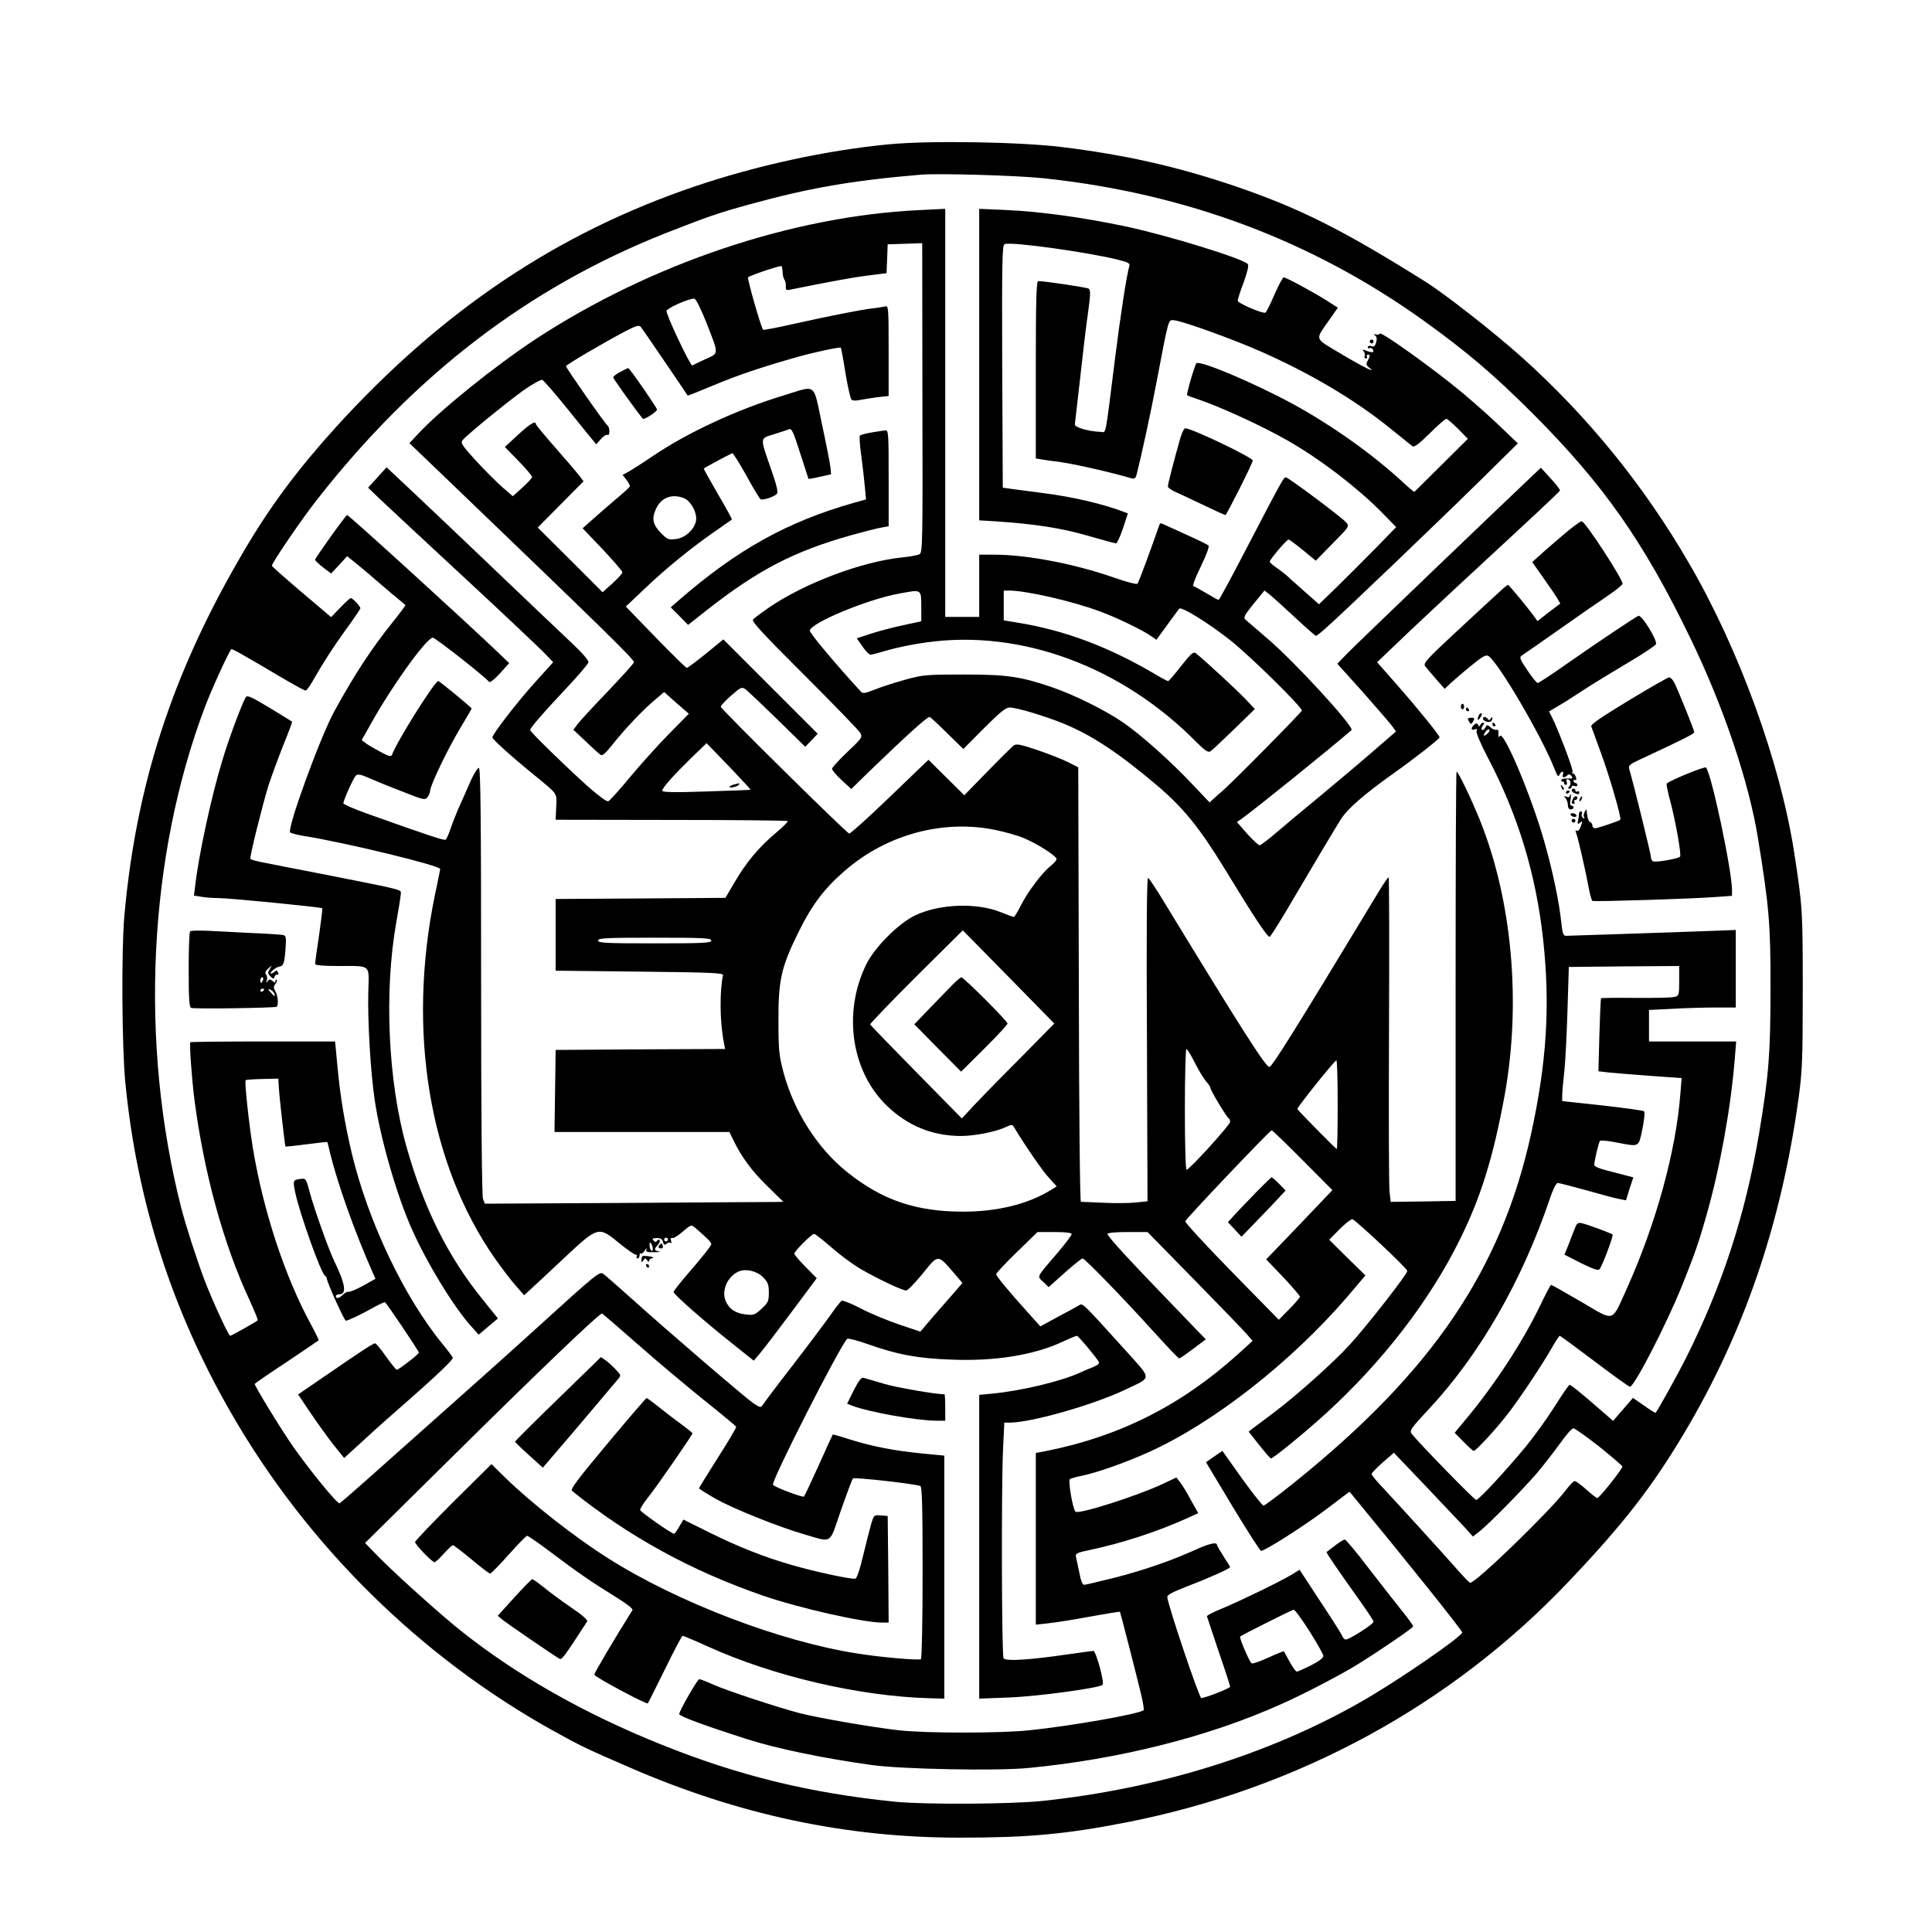 <?xml version="1.0" standalone="no"?>
<!DOCTYPE svg PUBLIC "-//W3C//DTD SVG 20010904//EN"
 "http://www.w3.org/TR/2001/REC-SVG-20010904/DTD/svg10.dtd">
<svg version="1.0" xmlns="http://www.w3.org/2000/svg"
 width="1024pt" height="1024pt" viewBox="0 0 1024 1024"
 preserveAspectRatio="xMidYMid meet">

<g transform="translate(0,1024) scale(0.1,-0.1)"
fill="#000000" stroke="none">
<path d="M4710 9475 c-332 -32 -700 -112 -1030 -224 -728 -247 -1341 -659
-1905 -1281 -201 -223 -342 -412 -482 -650 -377 -640 -571 -1233 -634 -1935
-16 -181 -13 -695 5 -880 61 -629 247 -1210 562 -1756 404 -702 1004 -1293
1709 -1684 147 -81 161 -88 400 -192 580 -252 1148 -373 1751 -373 363 0 562
18 884 81 908 178 1721 620 2342 1274 292 307 442 500 615 790 316 531 513
1106 605 1768 20 146 23 202 23 577 0 425 -1 443 -46 735 -74 475 -291 1073
-557 1530 -241 415 -538 780 -892 1097 -141 126 -404 332 -505 395 -440 276
-666 389 -1005 505 -312 106 -589 168 -925 209 -222 27 -701 35 -915 14z m823
-180 c752 -80 1420 -330 2012 -754 228 -164 371 -285 581 -495 373 -374 586
-677 833 -1188 175 -360 311 -763 359 -1063 59 -362 67 -459 66 -800 0 -336
-9 -454 -60 -760 -73 -432 -194 -806 -389 -1195 -44 -87 -149 -277 -160 -288
-1 -2 -29 15 -61 38 l-59 41 -24 -28 c-13 -15 -37 -43 -53 -61 l-28 -33 -68
59 c-106 92 -155 132 -163 132 -4 0 -39 -51 -78 -113 -39 -62 -108 -158 -153
-213 -110 -133 -250 -284 -264 -284 -10 0 -305 303 -343 352 -11 15 -1 30 88
125 272 290 497 681 646 1121 16 48 33 82 41 82 8 0 76 -18 153 -39 77 -22
155 -43 174 -46 l35 -7 19 61 20 61 -36 9 c-20 6 -66 17 -103 27 -41 10 -68
22 -68 29 0 22 23 119 30 128 3 4 42 1 86 -8 126 -24 118 -28 139 71 10 49 14
89 9 94 -5 4 -105 18 -221 31 l-213 23 0 31 c0 16 5 73 11 125 6 52 13 199 17
325 l7 230 293 3 292 2 0 -79 c0 -77 -1 -79 -26 -85 -15 -4 -107 -6 -206 -5
-98 1 -180 0 -182 -2 -2 -2 -6 -90 -9 -195 l-5 -192 51 -6 c29 -3 128 -11 221
-18 l169 -12 -7 -86 c-23 -300 -128 -683 -281 -1024 -86 -190 -62 -182 -244
-76 -84 49 -156 90 -160 90 -3 0 -31 -53 -62 -118 -91 -188 -237 -411 -386
-590 l-63 -76 47 -48 c26 -26 50 -48 54 -48 12 0 119 116 182 198 65 84 184
263 236 355 18 31 35 57 38 57 3 0 86 -61 184 -135 98 -74 182 -135 188 -135
23 0 193 330 275 533 67 166 90 232 132 381 71 249 129 572 149 829 l7 87
-231 0 -231 0 0 83 0 84 122 6 c66 4 170 7 230 7 l108 0 0 205 0 206 -157 -6
c-200 -7 -723 -25 -744 -25 -12 0 -18 14 -23 63 -11 112 -46 279 -91 437 -71
248 -216 591 -236 559 -6 -10 -8 -6 -7 11 2 17 -1 24 -11 22 -7 -2 -22 4 -31
13 -17 15 -19 15 -28 -2 -6 -10 -14 -15 -18 -11 -4 4 -1 14 6 23 7 9 8 15 2
15 -6 0 -13 -6 -16 -12 -5 -10 -7 -10 -12 0 -5 10 -9 10 -20 1 -19 -16 -18
-33 2 -25 12 5 15 2 10 -9 -3 -9 22 -68 59 -139 161 -306 256 -619 294 -966
38 -349 19 -652 -64 -1030 -158 -719 -522 -1257 -1249 -1843 -87 -70 -163
-127 -169 -127 -7 1 -58 66 -115 145 l-103 145 -44 -30 -43 -30 141 -235 c78
-129 146 -235 151 -235 20 0 227 131 343 219 l126 95 21 -26 c259 -314 576
-709 576 -720 0 -22 -352 -264 -545 -373 -485 -275 -1066 -455 -1677 -520
-172 -18 -621 -20 -779 -5 -455 46 -830 137 -1245 304 -404 162 -764 366
-1058 600 -114 90 -362 314 -451 406 l-60 62 430 425 c492 487 814 795 826
791 4 -2 88 -74 187 -161 98 -87 256 -219 350 -295 94 -75 172 -140 174 -144
2 -4 -42 -78 -97 -164 -55 -87 -100 -159 -100 -162 0 -3 38 -27 85 -54 94 -54
337 -151 475 -191 149 -43 129 -56 192 128 31 88 59 164 64 169 7 7 311 -26
357 -40 9 -3 12 -103 12 -458 0 -250 -4 -457 -9 -460 -11 -7 -213 10 -336 30
-408 63 -953 271 -1322 505 -176 111 -408 293 -548 430 l-70 69 -203 -201
c-111 -111 -202 -206 -202 -212 0 -14 91 -107 103 -107 5 0 27 20 49 45 22 25
44 45 49 45 4 0 49 -34 98 -75 49 -41 93 -75 99 -75 5 0 49 45 98 100 49 55
93 100 98 100 5 0 59 -37 120 -83 147 -111 220 -161 343 -237 63 -39 100 -67
95 -74 -97 -155 -202 -332 -202 -342 0 -11 278 -160 284 -152 1 1 42 83 90
180 48 98 90 178 94 178 4 0 64 -25 132 -56 351 -159 806 -265 1180 -275 l75
-2 0 644 0 644 -115 11 c-151 15 -263 37 -380 73 -52 17 -95 29 -96 28 -1 -1
-35 -74 -74 -162 -40 -88 -75 -163 -79 -167 -6 -6 -149 47 -164 62 -14 12 352
731 393 774 4 4 55 -8 112 -29 153 -54 261 -75 438 -81 233 -10 441 24 593 95
36 17 70 31 75 31 7 0 96 -106 116 -138 5 -8 -5 -17 -31 -28 -21 -8 -52 -21
-68 -29 -100 -46 -310 -96 -462 -111 l-73 -7 0 -805 0 -805 158 6 c154 6 477
50 496 67 11 11 -35 180 -49 180 -5 0 -68 -9 -140 -19 -199 -29 -325 -37 -336
-20 -10 17 -12 888 -3 1100 l7 149 30 0 c113 0 446 95 612 175 144 69 144 48
-6 215 -228 252 -220 244 -241 231 -11 -7 -61 -34 -112 -61 l-92 -50 -70 78
c-106 118 -164 188 -164 199 0 5 49 58 109 116 l110 107 90 0 c61 0 91 -4 91
-11 0 -6 -33 -50 -72 -96 -119 -139 -112 -125 -79 -157 l29 -28 85 76 c47 42
90 76 95 76 12 0 221 -216 381 -393 68 -75 127 -137 131 -137 4 0 37 23 74 51
l67 50 -183 190 c-227 235 -338 356 -338 369 0 6 43 10 106 10 l106 0 247
-252 c136 -139 262 -269 279 -289 l31 -36 -77 -70 c-299 -270 -627 -436 -1014
-513 l-58 -11 0 -455 0 -455 63 7 c34 3 134 19 221 35 88 16 161 28 162 26 2
-3 81 -308 109 -425 13 -51 20 -94 16 -97 -36 -22 -385 -83 -606 -106 -152
-16 -546 -16 -690 0 -142 16 -431 66 -527 91 -121 32 -388 120 -457 151 -35
16 -69 29 -75 29 -9 0 -106 -168 -106 -185 0 -11 134 -61 360 -133 156 -50
402 -101 660 -137 157 -22 658 -32 828 -16 482 46 956 165 1341 338 120 53
323 159 406 211 127 79 295 194 295 202 0 5 -28 44 -63 87 -34 43 -114 144
-176 225 -62 82 -118 148 -123 148 -6 0 -29 -14 -52 -32 -22 -17 -43 -33 -45
-34 -3 -3 52 -84 186 -272 34 -48 63 -92 63 -98 0 -12 -128 -94 -147 -94 -6 0
-14 8 -18 17 -3 10 -56 93 -117 185 l-110 168 -42 -26 c-59 -36 -276 -141
-370 -180 -45 -18 -80 -36 -79 -41 1 -4 29 -88 62 -186 34 -98 61 -182 61
-187 0 -8 -132 -60 -153 -60 -11 0 -177 492 -180 535 -2 11 26 26 98 54 113
43 235 97 235 105 0 2 -16 28 -35 57 -19 30 -35 57 -35 61 0 16 -40 7 -107
-23 -131 -60 -279 -111 -431 -150 -84 -21 -159 -39 -166 -39 -8 0 -18 23 -25
63 -7 34 -15 72 -18 84 -4 19 2 23 74 38 171 36 354 96 508 165 l66 30 -40 71
c-21 40 -47 82 -58 95 l-18 23 -74 -35 c-137 -64 -448 -163 -461 -146 -15 17
-40 166 -29 173 6 3 36 12 67 18 83 18 222 67 343 121 344 153 759 477 1061
828 l95 112 -96 94 -96 95 55 56 c30 30 61 54 68 53 17 -4 290 -260 291 -274
1 -16 -211 -288 -305 -391 -87 -96 -293 -279 -409 -365 -44 -33 -91 -68 -104
-78 l-23 -18 56 -71 c31 -39 59 -71 62 -71 13 0 181 138 289 236 305 278 554
602 714 927 111 225 175 433 235 757 90 492 41 1039 -131 1465 -48 118 -114
255 -123 255 -3 0 -5 -512 -5 -1137 l0 -1138 -172 -3 -172 -2 -6 52 c-4 29 -5
416 -3 861 2 444 1 807 -2 807 -4 0 -24 -30 -47 -67 -448 -741 -571 -938 -585
-938 -20 0 -151 206 -564 884 -38 63 -74 116 -79 118 -7 2 -9 -297 -6 -856 l3
-858 -58 -6 c-33 -4 -110 -5 -172 -2 -62 3 -118 5 -123 5 -5 0 -10 454 -11
1151 l-3 1152 -55 28 c-30 15 -104 44 -163 64 -92 31 -111 34 -125 23 -9 -7
-72 -69 -139 -138 l-122 -125 -95 94 -95 94 -205 -197 c-113 -109 -210 -196
-215 -194 -18 6 -681 661 -681 672 0 6 25 33 55 59 51 45 56 47 76 34 11 -8
87 -80 169 -160 l148 -145 33 34 33 35 -250 250 -250 250 -93 -76 c-51 -41
-96 -75 -101 -75 -4 0 -79 73 -165 162 l-158 163 99 94 c111 106 247 217 374
305 47 33 87 61 89 62 2 2 -31 62 -73 134 -42 73 -76 133 -76 136 0 3 106 60
151 82 4 2 37 -51 74 -117 36 -67 71 -123 76 -127 12 -7 74 13 87 29 7 9 -2
47 -30 127 -61 175 -62 165 13 188 35 11 72 23 81 27 14 6 23 -14 59 -127 24
-73 43 -134 44 -136 1 -1 29 3 61 11 l59 13 -3 34 c-2 19 -22 123 -45 230 -49
227 -24 209 -207 153 -241 -73 -505 -195 -688 -319 -56 -38 -116 -76 -132 -85
l-30 -16 21 -27 c11 -14 19 -30 17 -35 -2 -4 -35 -35 -74 -67 -39 -33 -94 -81
-123 -107 l-53 -47 106 -111 c58 -62 106 -117 105 -123 -1 -6 -24 -32 -53 -58
l-52 -47 -172 172 -172 171 122 123 121 122 -25 33 c-14 18 -71 85 -127 148
-55 63 -101 118 -101 123 0 19 -31 1 -95 -58 l-69 -64 72 -74 c40 -41 72 -79
72 -85 0 -6 -23 -31 -51 -56 l-51 -46 -59 51 c-32 29 -95 92 -140 141 -68 75
-79 91 -68 104 24 30 236 202 322 264 48 34 94 59 101 57 7 -3 67 -71 132
-152 65 -81 127 -157 137 -169 l17 -21 25 28 c14 16 30 25 35 22 6 -3 10 5 10
19 0 14 -5 28 -10 31 -12 7 -220 305 -220 314 0 8 204 127 314 185 56 29 72
34 82 24 8 -9 234 -341 249 -365 0 -1 64 24 140 56 129 54 251 95 445 150 89
25 221 53 227 48 1 -2 13 -62 24 -133 12 -71 26 -134 31 -140 6 -8 21 -9 46
-4 20 4 63 11 95 15 l57 6 0 240 c0 224 -1 240 -17 235 -10 -2 -43 -8 -73 -11
-64 -8 -226 -40 -428 -85 -79 -18 -145 -30 -147 -28 -11 10 -85 270 -80 278 5
8 158 60 176 60 3 0 6 -14 7 -31 0 -17 5 -36 10 -42 5 -7 8 -22 7 -35 -1 -19
2 -22 24 -17 214 43 333 65 413 75 l97 12 3 77 3 76 91 3 92 3 1 -820 c2 -778
1 -820 -16 -829 -10 -5 -49 -12 -87 -16 -215 -21 -523 -137 -713 -268 -40 -28
-77 -55 -82 -62 -8 -10 62 -85 273 -295 156 -156 289 -293 296 -306 12 -23 8
-28 -69 -101 -44 -42 -81 -82 -81 -89 0 -7 23 -34 51 -60 l51 -47 96 94 c197
190 305 288 319 288 3 0 45 -38 92 -85 l87 -85 109 110 c85 85 116 110 136
110 38 0 187 -45 288 -86 150 -62 292 -156 496 -329 135 -115 221 -220 350
-430 173 -284 235 -376 245 -370 5 3 42 61 82 128 150 255 263 444 295 495 36
56 122 131 275 240 120 85 247 185 248 194 0 10 -112 149 -228 281 l-103 117
113 108 c62 60 203 191 312 293 427 395 541 501 544 509 2 4 -20 33 -49 64
l-52 57 -61 -58 c-203 -192 -920 -880 -965 -926 l-53 -55 136 -151 c74 -84
144 -165 155 -180 l20 -28 -126 -109 c-69 -60 -194 -165 -277 -234 -84 -69
-187 -155 -230 -192 -44 -38 -84 -68 -90 -68 -6 0 -36 28 -66 61 l-54 62 30
21 c77 56 452 358 577 466 18 15 -302 364 -447 487 -56 48 -107 92 -115 99
-12 11 -5 24 43 83 l58 71 27 -21 c14 -11 74 -65 133 -120 58 -54 109 -99 113
-99 4 0 26 17 49 38 85 74 615 582 816 780 l205 202 -90 86 c-49 48 -142 130
-205 183 -149 124 -433 328 -438 313 -2 -6 -11 -8 -20 -5 -13 4 -14 2 -4 -5 9
-6 11 -18 6 -36 -5 -20 -11 -25 -25 -21 -11 4 -19 2 -19 -5 0 -6 4 -9 9 -5 10
6 26 -13 18 -21 -2 -2 -17 0 -33 6 -22 9 -26 9 -17 -1 6 -6 9 -18 6 -25 -3 -8
0 -14 7 -14 6 0 8 5 5 10 -3 6 -1 10 4 10 14 0 14 -6 0 -32 -10 -18 -8 -24 7
-36 47 -36 -32 3 -151 74 -142 85 -136 68 -59 179 l45 64 -53 34 c-68 44 -222
127 -234 127 -5 0 -27 -41 -49 -91 -21 -50 -43 -93 -48 -96 -12 -8 -147 50
-147 63 0 7 14 51 32 98 21 59 28 90 21 97 -30 30 -423 151 -643 198 -226 48
-456 80 -642 88 l-138 6 0 -825 0 -826 98 -6 c202 -14 342 -36 479 -76 76 -22
143 -40 148 -40 6 0 22 36 37 79 l26 80 -27 10 c-106 40 -264 77 -411 96 -69
9 -147 19 -175 23 l-50 7 -3 643 c-2 568 0 643 13 648 35 14 443 -43 602 -83
50 -12 63 -19 59 -32 -14 -46 -49 -273 -76 -491 -55 -436 -45 -390 -78 -389
-62 2 -137 24 -135 39 1 8 14 119 28 245 14 127 32 283 42 348 13 95 14 120 3
127 -11 7 -234 40 -267 40 -10 0 -13 -101 -13 -470 l0 -470 23 -4 c12 -2 63
-10 112 -16 73 -10 274 -56 371 -85 17 -5 23 -1 29 22 25 98 78 343 105 488
67 350 61 330 95 327 47 -5 307 -99 455 -164 263 -116 498 -255 684 -405 60
-48 115 -92 122 -98 10 -7 33 10 92 68 42 42 82 77 88 77 5 0 33 -24 62 -53
l52 -53 -140 -139 c-78 -77 -142 -141 -143 -142 -2 -1 -28 20 -58 48 -168 155
-379 304 -587 418 -207 112 -495 234 -511 215 -9 -10 -54 -165 -49 -169 2 -2
23 -10 48 -18 129 -43 352 -146 490 -225 167 -96 357 -241 488 -372 l82 -84
-107 -110 c-60 -61 -152 -153 -205 -205 l-97 -94 -78 69 c-43 38 -87 77 -97
87 -11 9 -35 27 -53 40 -18 12 -33 26 -33 30 0 12 90 117 100 117 4 0 38 -25
76 -56 l68 -56 89 91 c90 91 90 91 71 113 -25 28 -306 238 -319 238 -11 0 -15
-6 -211 -382 -76 -147 -142 -268 -145 -268 -4 0 -32 16 -64 35 -32 19 -62 36
-69 38 -7 2 8 42 39 105 30 63 46 105 40 111 -6 5 -57 30 -115 56 -58 26 -113
51 -123 56 -12 7 -19 6 -22 -3 -54 -155 -110 -305 -116 -312 -4 -5 -58 9 -126
33 -210 73 -460 121 -635 121 l-78 0 0 -165 0 -165 -90 0 -90 0 0 1081 0 1082
-142 -7 c-672 -33 -1417 -284 -2025 -681 -219 -144 -511 -379 -630 -508 l-43
-46 217 -208 c807 -775 973 -937 973 -953 0 -6 -61 -73 -135 -151 -75 -78
-147 -156 -161 -174 l-25 -33 67 -63 c36 -35 72 -67 79 -71 8 -5 29 14 61 55
63 80 164 187 226 238 l48 41 65 -58 66 -57 -109 -111 c-60 -61 -152 -164
-206 -229 -54 -65 -104 -121 -112 -124 -9 -3 -52 29 -112 82 -125 113 -302
286 -302 295 0 12 62 84 189 219 64 68 118 131 120 140 2 10 -31 49 -92 106
-53 50 -228 216 -389 370 -161 154 -360 343 -441 419 l-148 139 -49 -54 -49
-54 57 -55 c32 -30 233 -218 447 -416 215 -199 409 -383 433 -408 l44 -46 -93
-103 c-96 -106 -229 -278 -229 -296 0 -10 105 -105 230 -206 118 -97 112 -88
108 -163 l-3 -67 612 -1 c337 0 615 -3 618 -6 3 -3 -25 -31 -62 -62 -89 -75
-157 -155 -218 -260 l-50 -85 -450 -3 -450 -3 0 -190 0 -190 445 -5 c380 -4
445 -7 442 -19 -18 -84 -17 -246 4 -353 l7 -38 -449 -2 -449 -3 -3 -217 -3
-218 464 0 463 0 21 -43 c44 -91 99 -165 180 -244 l85 -83 -48 -1 c-27 0 -383
-2 -792 -5 l-742 -4 -10 25 c-6 17 -10 440 -10 1156 0 897 -3 1129 -12 1129
-7 0 -26 -31 -43 -68 -16 -37 -41 -94 -56 -127 -15 -33 -37 -87 -48 -119 -11
-33 -24 -63 -28 -66 -7 -7 -76 16 -416 137 -70 25 -127 50 -127 55 0 16 52
131 65 146 10 11 24 9 81 -16 38 -17 118 -49 178 -72 104 -41 110 -42 123 -24
7 10 13 25 13 33 0 27 93 221 158 329 34 57 62 105 62 106 0 6 -170 146 -177
146 -19 0 -220 -321 -245 -390 -4 -12 -15 -10 -60 14 -30 16 -65 36 -78 46
l-23 17 53 94 c112 200 292 449 324 449 14 0 283 -212 298 -234 4 -6 28 12 57
44 l50 55 -52 50 c-184 176 -798 735 -807 735 -7 0 -170 -228 -170 -237 1 -5
20 -23 43 -41 l42 -32 43 46 42 46 68 -55 c37 -31 76 -64 87 -74 20 -18 147
-125 154 -130 2 -1 -30 -44 -71 -95 -109 -136 -197 -270 -306 -468 -76 -139
-252 -624 -234 -642 5 -5 37 -13 73 -19 217 -34 726 -158 722 -175 0 -5 -13
-67 -28 -139 -148 -718 -32 -1423 318 -1925 37 -52 86 -117 111 -145 l44 -50
34 31 c18 16 99 92 179 167 180 168 181 169 292 77 41 -33 79 -60 86 -60 7 0
9 -5 6 -10 -3 -6 -1 -10 4 -10 6 0 11 7 11 17 0 9 3 13 7 9 4 -3 13 4 21 16 7
13 11 16 8 6 -4 -14 3 -16 42 -15 26 0 37 2 25 4 -27 5 -28 11 -6 35 9 10 13
21 9 25 -4 4 -10 2 -14 -4 -5 -8 -10 -7 -18 2 -9 9 -6 12 16 13 20 0 30 -5 34
-20 4 -17 8 -19 19 -10 8 7 18 8 22 4 5 -4 5 1 2 11 -5 12 -2 17 7 15 7 -2 32
14 56 35 42 36 44 37 64 20 69 -60 86 -77 86 -88 0 -7 -45 -64 -100 -128 -55
-63 -100 -119 -100 -125 0 -12 161 -154 311 -273 l114 -91 29 34 c16 18 91
116 167 218 l138 185 -59 60 c-33 33 -60 65 -60 70 0 13 92 105 105 105 6 0
46 -32 90 -70 44 -39 114 -91 155 -115 87 -51 222 -115 243 -115 8 0 47 40 87
89 84 104 79 104 164 6 l47 -55 -41 -48 c-23 -26 -73 -84 -112 -128 l-70 -82
-113 38 c-62 21 -154 59 -203 85 -50 26 -96 44 -101 41 -6 -4 -35 -41 -65 -84
-30 -42 -120 -162 -201 -267 -81 -104 -150 -197 -155 -205 -7 -12 -15 -9 -48
13 -48 34 -458 386 -641 551 -74 66 -143 127 -153 134 -20 14 -31 6 -349 -283
-72 -66 -203 -183 -289 -260 -87 -77 -291 -259 -455 -405 -163 -146 -300 -266
-305 -268 -12 -4 -152 167 -244 297 -63 90 -206 323 -206 336 0 2 75 54 168
115 92 62 169 114 171 116 2 1 -17 40 -42 86 -138 254 -251 599 -306 928 -21
128 -46 358 -39 365 2 2 41 5 88 6 l85 2 3 -49 c3 -54 32 -307 35 -311 2 -1
52 4 112 12 60 8 109 13 110 12 1 -1 7 -27 14 -57 40 -162 126 -407 225 -632
l16 -36 -66 -37 c-37 -20 -71 -34 -77 -32 -6 2 -19 -5 -29 -15 -20 -20 -38
-24 -38 -8 0 6 8 10 19 10 40 0 31 55 -27 175 -29 58 -109 284 -131 368 -17
65 -21 72 -42 69 -47 -5 -48 -7 -34 -74 24 -112 136 -426 157 -439 5 -3 10
-10 10 -15 1 -21 93 -224 101 -224 11 0 79 32 136 64 35 20 67 35 71 34 8 -3
180 -259 180 -267 0 -9 -107 -91 -117 -91 -4 0 -30 32 -57 70 -27 39 -53 70
-58 70 -11 0 -76 -43 -265 -173 l-143 -98 62 -92 c34 -51 88 -126 121 -169
l61 -76 105 96 c58 54 162 146 231 206 147 129 240 217 240 229 0 4 -23 35
-50 68 -205 247 -398 651 -486 1018 -37 158 -61 301 -75 454 l-13 137 -381 0
c-210 0 -384 -2 -386 -4 -6 -6 7 -189 21 -301 51 -393 155 -772 294 -1069 25
-55 44 -101 42 -104 -10 -9 -139 -82 -146 -82 -9 0 -96 190 -136 295 -44 117
-101 295 -124 385 -222 874 -175 1858 127 2655 37 97 124 287 139 304 3 4 67
-32 251 -141 72 -43 136 -78 142 -78 6 0 22 21 37 48 57 100 109 181 180 279
41 56 74 105 74 109 0 10 -41 54 -51 54 -4 0 -29 -23 -56 -51 l-48 -50 -157
133 c-86 73 -157 136 -157 139 -2 13 158 247 234 344 524 671 1127 1132 1855
1420 222 87 277 106 440 151 316 87 542 127 910 158 96 8 512 -4 653 -19z
m-1791 -760 c70 -179 70 -165 -4 -199 -35 -16 -65 -31 -68 -33 -10 -6 -143
275 -137 290 6 16 124 67 147 64 9 -1 33 -51 62 -122z m-118 -935 c33 -12 66
-66 66 -108 0 -48 -52 -102 -107 -109 -39 -5 -46 -2 -77 29 -46 46 -53 79 -30
129 27 61 84 84 148 59z m1259 -574 l0 -79 -88 -19 c-49 -10 -126 -30 -171
-44 l-83 -27 30 -43 c16 -24 36 -44 43 -44 7 0 48 11 92 24 44 13 135 32 203
41 501 71 1037 -127 1434 -530 41 -41 60 -54 71 -48 8 4 64 57 126 117 l111
108 -48 51 c-42 45 -224 213 -264 244 -13 11 -25 1 -79 -67 -34 -44 -65 -80
-69 -80 -3 0 -38 18 -76 41 -242 142 -474 229 -722 269 l-73 12 0 79 0 79 28
0 c90 0 336 -56 483 -111 83 -30 228 -100 271 -131 l27 -19 57 78 c31 43 60
82 64 87 12 13 158 -78 274 -170 105 -84 376 -350 376 -370 0 -8 -372 -385
-424 -429 -7 -5 -24 -21 -39 -34 l-26 -24 -93 98 c-116 123 -269 259 -364 325
-94 65 -264 149 -379 188 -167 57 -239 67 -470 67 -199 0 -215 -2 -309 -28
-54 -15 -126 -38 -160 -52 -48 -19 -63 -22 -72 -12 -143 156 -274 313 -272
325 8 42 307 166 474 196 120 22 116 25 117 -68z m3003 -672 c-21 -20 -28 -17
-14 5 7 11 16 17 20 15 5 -3 2 -12 -6 -20z m-3908 -300 c-2 -1 -108 -5 -235
-9 -170 -6 -233 -4 -233 4 0 15 59 81 154 174 l81 78 118 -122 c64 -67 116
-123 115 -125z m1298 -213 c49 -10 117 -29 150 -43 69 -28 174 -95 174 -111 0
-7 -15 -24 -34 -39 -44 -35 -121 -138 -157 -210 -16 -32 -32 -58 -36 -58 -3 0
-36 12 -71 26 -128 51 -325 43 -452 -18 -88 -42 -213 -168 -258 -258 -126
-255 -81 -568 109 -751 110 -106 240 -159 390 -160 77 0 191 23 244 49 27 13
30 13 40 -3 55 -92 151 -232 185 -268 l41 -45 -34 -21 c-119 -73 -281 -113
-462 -113 -250 0 -429 61 -614 209 -158 126 -282 321 -338 528 -24 90 -27 118
-27 275 -1 214 15 285 104 465 73 149 138 235 249 331 222 192 520 272 797
215z m105 -1236 c-115 -115 -225 -229 -245 -252 l-38 -41 -241 245 c-133 135
-243 249 -245 253 -2 4 108 118 244 254 l247 245 243 -247 242 -247 -207 -210z
m-1611 650 c0 -13 -40 -15 -300 -15 -260 0 -300 2 -300 15 0 13 40 15 300 15
260 0 300 -2 300 -15z m2563 -648 c20 -40 47 -84 59 -98 13 -14 23 -29 23 -34
0 -13 85 -154 96 -161 5 -3 9 -12 9 -20 0 -16 -216 -254 -231 -254 -5 0 -9
131 -9 320 0 176 4 320 8 320 5 0 25 -33 45 -73z m757 -222 c0 -129 -2 -235
-5 -235 -5 0 -206 205 -209 212 -2 8 198 258 207 258 4 0 7 -106 7 -235z
m-186 -294 l158 -159 -103 -108 c-57 -60 -136 -143 -176 -184 l-72 -75 90 -94
c49 -52 89 -99 89 -104 0 -4 -25 -34 -56 -65 l-56 -57 -249 254 c-137 140
-248 261 -247 268 3 13 447 480 458 482 3 1 77 -70 164 -158z m-3364 -421 c0
-5 -4 -10 -10 -10 -5 0 -10 5 -10 10 0 6 5 10 10 10 6 0 10 -4 10 -10z m-80
-47 c0 -25 -15 -12 -17 14 -1 19 1 22 8 12 5 -8 9 -20 9 -26z m584 -152 c26
-27 31 -39 31 -82 0 -46 -4 -54 -39 -86 -34 -32 -43 -35 -82 -30 -56 6 -90 29
-108 72 -23 55 10 130 69 156 37 16 96 3 129 -30z m4432 -898 c67 -54 123
-102 123 -106 1 -12 -122 -167 -133 -167 -4 0 -31 20 -58 45 -28 25 -55 45
-62 45 -6 0 -27 -22 -46 -47 -82 -110 -480 -495 -508 -492 -4 0 -31 28 -61 62
-79 90 -326 361 -398 438 -35 36 -63 70 -63 76 0 6 27 34 59 62 l59 51 164
-172 c90 -95 185 -195 210 -222 l45 -50 39 31 c49 39 225 218 298 303 31 36
84 104 119 152 34 48 68 88 76 88 7 0 69 -44 137 -97z m-1536 -978 c40 -63 73
-122 74 -131 1 -11 -22 -28 -64 -50 -36 -18 -70 -33 -76 -34 -6 0 -23 24 -39
53 -15 28 -29 53 -30 55 -1 1 -38 -13 -81 -33 -43 -20 -83 -34 -90 -31 -10 4
-67 136 -61 142 7 7 274 141 283 142 7 1 44 -50 84 -113z"/>
<path d="M7260 8430 c0 -5 5 -10 10 -10 6 0 10 5 10 10 0 6 -4 10 -10 10 -5 0
-10 -4 -10 -10z"/>
<path d="M3288 8269 c-21 -11 -38 -24 -38 -29 0 -7 123 -179 157 -219 6 -8 78
38 75 49 -3 14 -146 220 -152 219 -3 0 -22 -9 -42 -20z"/>
<path d="M6256 7918 c-31 -108 -66 -243 -66 -256 0 -7 21 -22 48 -33 26 -12
93 -43 149 -70 56 -27 105 -49 108 -49 6 0 145 276 145 289 0 16 -324 171
-358 171 -6 0 -18 -24 -26 -52z"/>
<path d="M4620 7948 c-30 -5 -58 -13 -62 -16 -4 -4 -1 -52 7 -107 7 -55 16
-130 19 -166 l6 -66 -61 -17 c-355 -100 -624 -250 -934 -520 l-40 -35 46 -46
46 -47 104 82 c268 210 458 308 759 393 69 19 142 38 163 41 l37 7 0 254 c0
237 -1 255 -17 254 -10 -1 -43 -6 -73 -11z"/>
<path d="M8284 7404 c-49 -42 -106 -91 -126 -110 l-37 -33 57 -81 c32 -45 66
-94 75 -110 l17 -29 -61 -46 -60 -47 -16 22 c-31 44 -135 170 -140 170 -7 0
-28 -20 -275 -249 -153 -142 -175 -166 -165 -181 7 -9 33 -40 58 -69 l46 -52
34 32 c19 17 67 59 108 92 58 48 77 58 90 50 52 -32 286 -432 350 -598 15 -38
21 -46 26 -32 4 9 11 17 16 17 4 0 6 -7 3 -15 -7 -17 7 -20 22 -5 8 8 14 7 23
-3 9 -12 6 -14 -21 -13 -18 0 -33 -3 -33 -9 0 -5 3 -9 8 -8 4 2 7 -2 7 -7 0
-6 4 -10 10 -10 5 0 7 7 4 15 -4 8 -2 15 4 15 15 0 22 -26 9 -39 -8 -8 -8 -11
1 -11 7 0 12 4 12 10 0 5 7 7 15 4 8 -4 15 -1 15 5 0 6 -4 11 -10 11 -5 0 -10
5 -10 11 0 5 4 8 9 5 5 -4 7 3 4 14 -3 11 -10 20 -15 20 -5 0 -7 4 -3 10 5 9
-77 226 -110 290 l-15 29 47 28 c27 15 86 53 133 84 47 31 152 95 233 143 82
48 151 94 154 102 8 21 -76 157 -93 150 -17 -7 -213 -138 -392 -263 -72 -51
-137 -93 -142 -93 -5 0 -30 30 -55 68 -39 58 -43 68 -30 77 9 6 96 66 194 135
98 69 214 150 259 180 45 30 81 60 82 66 0 26 -194 324 -216 331 -6 2 -51 -31
-100 -73z"/>
<path d="M8632 6527 c-145 -88 -201 -126 -198 -137 3 -8 26 -71 51 -140 43
-115 111 -348 103 -355 -8 -7 -121 -45 -133 -45 -8 0 -15 6 -15 14 0 8 -5 16
-11 18 -9 3 -16 23 -19 58 0 12 -3 11 -11 -3 -5 -9 -7 -22 -3 -29 5 -7 3 -8
-5 -4 -7 5 -10 14 -7 22 3 8 1 14 -4 14 -6 0 -10 -6 -11 -12 0 -7 -2 -24 -5
-37 -4 -20 -2 -22 11 -11 13 11 13 8 4 -19 -6 -18 -15 -28 -22 -24 -7 4 -8 0
-3 -12 10 -26 51 -205 66 -288 7 -37 16 -69 20 -72 9 -5 532 11 658 21 l82 6
0 29 c0 106 -110 623 -138 651 -7 7 -191 -68 -208 -85 -3 -3 6 -47 20 -98 27
-102 58 -277 51 -289 -7 -11 -132 -33 -144 -25 -6 3 -11 14 -11 24 0 15 -91
384 -115 466 -5 17 4 25 52 47 236 110 293 139 293 147 0 11 -86 224 -106 263
-8 15 -20 28 -27 28 -6 0 -103 -55 -215 -123z"/>
<path d="M1301 6542 c-24 -45 -92 -228 -124 -337 -57 -187 -124 -499 -142
-656 l-7 -56 39 -6 c21 -4 62 -7 91 -7 57 0 544 -48 550 -54 2 -2 -6 -67 -17
-144 -12 -77 -21 -145 -21 -151 0 -7 39 -11 123 -11 177 0 163 12 159 -138 -4
-152 12 -426 34 -572 30 -205 117 -506 197 -685 80 -179 216 -403 310 -510
l44 -49 51 43 51 43 -78 97 c-185 227 -314 485 -406 811 -99 348 -120 828 -54
1195 12 66 22 131 23 144 1 28 36 19 -424 110 -146 28 -289 56 -317 62 -29 6
-54 13 -56 17 -5 9 64 285 96 389 14 43 48 136 76 207 29 71 51 130 49 131 -2
2 -56 35 -120 74 -105 63 -119 68 -127 53z"/>
<path d="M7743 6495 c0 -8 4 -15 9 -15 4 0 8 7 8 15 0 8 -4 15 -8 15 -5 0 -9
-7 -9 -15z"/>
<path d="M7770 6480 c0 -5 5 -10 11 -10 5 0 7 5 4 10 -3 6 -8 10 -11 10 -2 0
-4 -4 -4 -10z"/>
<path d="M7836 6444 c-9 -24 -2 -26 12 -4 7 11 8 20 3 20 -5 0 -12 -7 -15 -16z"/>
<path d="M7780 6430 c0 -3 4 -11 9 -19 7 -11 11 -10 19 6 9 15 7 19 -9 19 -10
0 -19 -3 -19 -6z"/>
<path d="M7860 6431 c0 -12 29 -23 41 -15 5 3 9 11 9 17 0 8 -3 8 -9 -2 -6 -9
-11 -10 -15 -2 -9 13 -26 15 -26 2z"/>
<path d="M7910 6400 c0 -5 5 -10 11 -10 5 0 7 5 4 10 -3 6 -8 10 -11 10 -2 0
-4 -4 -4 -10z"/>
<path d="M8276 6067 c3 -10 9 -15 12 -12 3 3 0 11 -7 18 -10 9 -11 8 -5 -6z"/>
<path d="M8330 6051 c0 -5 7 -12 16 -15 21 -8 24 -8 24 5 0 5 -4 7 -10 4 -5
-3 -10 -1 -10 4 0 6 -4 11 -10 11 -5 0 -10 -4 -10 -9z"/>
<path d="M8300 6039 c0 -5 5 -7 10 -4 6 3 10 8 10 11 0 2 -4 4 -10 4 -5 0 -10
-5 -10 -11z"/>
<path d="M8320 6020 c0 -5 -8 -7 -17 -3 -15 5 -16 3 -5 -8 6 -7 12 -23 12 -36
0 -14 6 -23 15 -23 8 0 15 5 15 10 0 6 -5 10 -11 10 -7 0 -9 11 -5 30 3 17 3
30 1 30 -3 0 -5 -4 -5 -10z"/>
<path d="M8336 6004 c-8 -21 -8 -24 5 -24 5 0 7 5 4 10 -3 6 -1 10 4 10 6 0
11 5 11 10 0 16 -17 12 -24 -6z"/>
<path d="M8375 6009 c-4 -6 -5 -12 -2 -15 2 -3 7 2 10 11 7 17 1 20 -8 4z"/>
<path d="M8325 5920 c3 -5 13 -10 21 -10 8 0 12 5 9 10 -3 6 -13 10 -21 10 -8
0 -12 -4 -9 -10z"/>
<path d="M8330 5890 c0 -5 5 -10 10 -10 6 0 10 5 10 10 0 6 -4 10 -10 10 -5 0
-10 -4 -10 -10z"/>
<path d="M1008 5304 c-5 -4 -8 -96 -8 -205 0 -148 3 -198 13 -201 16 -7 448 0
454 6 10 10 6 58 -7 81 -11 20 -11 27 0 40 7 8 10 18 6 22 -3 3 -6 1 -6 -7 0
-10 -3 -10 -16 1 -13 10 -17 10 -26 -2 -8 -11 -9 -10 -4 5 4 10 2 24 -4 31 -7
8 -4 17 11 31 22 19 22 19 9 -2 -12 -19 -11 -24 3 -39 15 -15 18 -15 23 -1 3
9 10 13 15 10 5 -3 6 2 3 11 -5 12 -10 13 -17 6 -6 -6 -15 -11 -20 -11 -14 0
24 34 41 36 25 4 29 16 35 91 5 62 3 73 -11 77 -9 2 -78 7 -152 10 -74 4 -180
9 -235 12 -55 3 -103 2 -107 -2z m386 -259 c-4 -8 -8 -15 -10 -15 -2 0 -4 7
-4 15 0 8 4 15 10 15 5 0 7 -7 4 -15z m6 -49 c0 -3 -4 -8 -10 -11 -5 -3 -10
-1 -10 4 0 6 5 11 10 11 6 0 10 -2 10 -4z m54 -22 c7 -19 2 -18 -19 6 -16 17
-16 20 -3 15 9 -4 19 -13 22 -21z"/>
<path d="M8351 3739 c-6 -13 -21 -52 -34 -87 l-25 -62 88 -45 c66 -32 91 -41
98 -32 16 21 75 178 69 184 -7 6 -132 53 -164 60 -17 4 -25 -1 -32 -18z"/>
<path d="M3497 3643 c-11 -11 -8 -20 7 -20 8 0 12 6 9 14 -6 15 -7 15 -16 6z"/>
<path d="M3405 3582 c-3 -3 -5 -12 -5 -21 0 -14 2 -14 10 -1 9 13 11 13 20 0
6 -9 10 -10 10 -3 0 6 8 13 18 15 10 3 4 6 -16 9 -17 3 -34 3 -37 1z"/>
<path d="M3425 3530 c3 -5 8 -10 11 -10 2 0 4 5 4 10 0 6 -5 10 -11 10 -5 0
-7 -4 -4 -10z"/>
<path d="M2958 2826 c-126 -122 -228 -224 -228 -227 0 -3 33 -35 74 -72 l73
-66 78 91 c43 50 130 152 193 227 63 75 122 144 130 154 14 16 13 20 -14 48
-16 17 -40 39 -54 49 l-25 17 -227 -221z"/>
<path d="M4525 2871 l-35 -71 25 -10 c93 -35 340 -79 448 -80 l47 0 0 70 c0
39 -2 70 -4 70 -47 0 -256 36 -322 56 -49 15 -97 28 -106 31 -13 4 -25 -12
-53 -66z"/>
<path d="M3220 2589 c-167 -200 -199 -243 -187 -252 302 -243 632 -423 1010
-554 196 -67 531 -143 633 -143 l34 0 -2 283 -3 282 -37 3 c-36 3 -36 3 -52
-50 -8 -29 -27 -104 -42 -166 -16 -69 -32 -116 -40 -119 -16 -6 -214 36 -340
73 -144 41 -284 97 -431 170 l-141 70 -22 -38 c-12 -21 -24 -38 -28 -37 -14 1
-175 114 -179 125 -2 6 16 35 40 65 44 54 237 333 237 342 0 3 -24 22 -52 43
-29 21 -83 62 -119 91 -36 29 -69 53 -72 53 -3 0 -96 -108 -207 -241z"/>
<path d="M2726 1773 l-88 -97 29 -24 c24 -19 264 -184 299 -204 11 -7 25 11
146 198 5 7 -28 36 -85 74 -51 35 -116 83 -145 107 -30 24 -57 43 -61 43 -4 0
-47 -44 -95 -97z"/>
<path d="M3895 6083 c-31 -7 -40 -21 -11 -16 15 3 29 9 32 14 3 5 4 8 2 8 -2
-1 -12 -3 -23 -6z"/>
<path d="M5040 5012 c-25 -26 -79 -82 -120 -124 l-74 -77 124 -126 124 -125
123 122 c68 68 123 127 123 133 0 13 -232 245 -245 245 -5 -1 -30 -22 -55 -48z"/>
<path d="M6660 3923 c-42 -43 -93 -97 -114 -119 l-38 -42 36 -38 36 -39 87 90
c49 50 101 105 117 123 l30 32 -34 35 c-19 19 -37 35 -40 35 -3 0 -39 -35 -80
-77z"/>
</g>
</svg>
